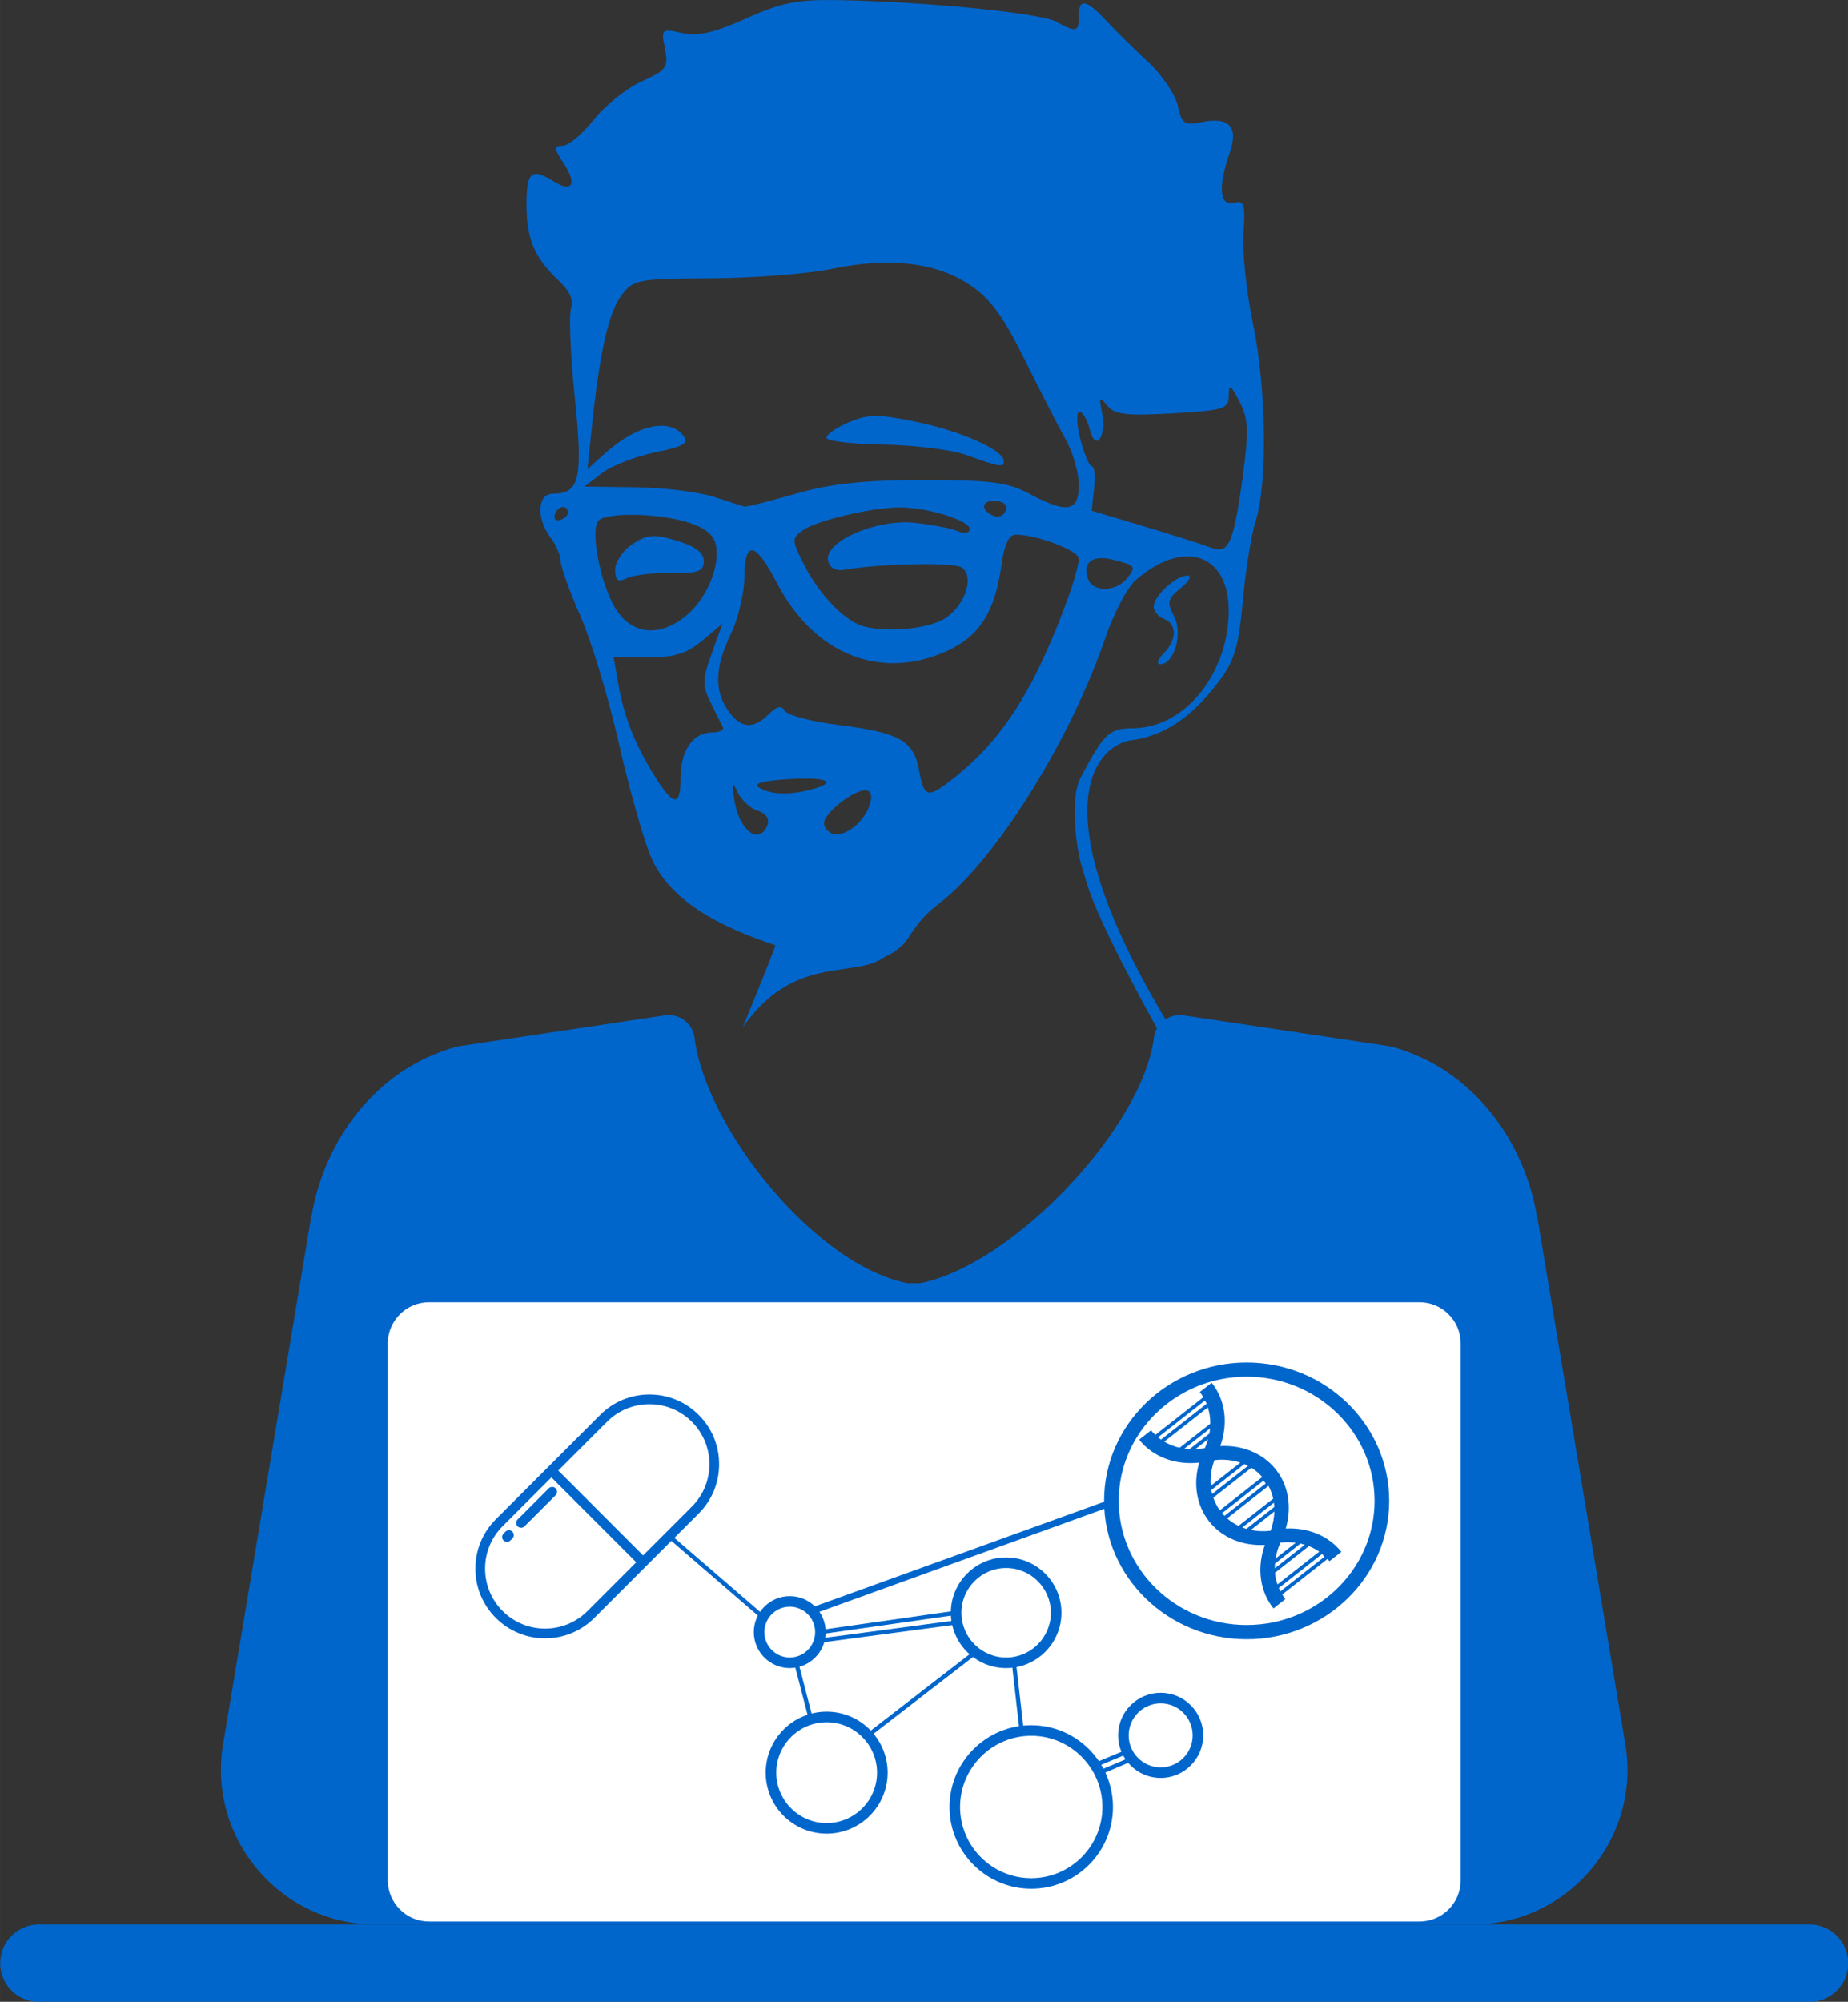 <?xml version="1.0" encoding="UTF-8" standalone="no"?>
<!-- Created with Inkscape (http://www.inkscape.org/) -->

<svg
   xmlns:dc="http://purl.org/dc/elements/1.1/"
   xmlns:cc="http://creativecommons.org/ns#"
   xmlns:rdf="http://www.w3.org/1999/02/22-rdf-syntax-ns#"
   xmlns:svg="http://www.w3.org/2000/svg"
   xmlns="http://www.w3.org/2000/svg"
   xmlns:sodipodi="http://sodipodi.sourceforge.net/DTD/sodipodi-0.dtd"
   xmlns:inkscape="http://www.inkscape.org/namespaces/inkscape"
   width="66.303mm"
   height="71.786mm"
   viewBox="0 0 234.931 254.361"
   id="svg2"
   version="1.1"
   inkscape:version="0.92.3 (2405546, 2018-03-11)"
   sodipodi:docname="story.svg">
  <rect x="0" y="0" width="234.931" height="254.361" fill="#333333" stroke="none"/>
  <defs
     id="defs4" />
  <sodipodi:namedview
     id="base"
     pagecolor="#ffffff"
     bordercolor="#666666"
     borderopacity="1.0"
     inkscape:pageopacity="0.0"
     inkscape:pageshadow="2"
     inkscape:zoom="4"
     inkscape:cx="133.96539"
     inkscape:cy="75.143856"
     inkscape:document-units="px"
     inkscape:current-layer="g5328"
     showgrid="false"
     inkscape:window-width="1920"
     inkscape:window-height="1017"
     inkscape:window-x="-8"
     inkscape:window-y="-8"
     inkscape:window-maximized="1"
     fit-margin-top="0"
     fit-margin-left="0"
     fit-margin-right="0"
     fit-margin-bottom="0" />
  <g
     inkscape:label="Ebene 1"
     inkscape:groupmode="layer"
     id="layer1"
     transform="translate(-316.135,-44.394)">
    <g
       id="g4540"
       transform="matrix(1.038,0,0,1.038,535.959,-121.866)">
      <g
         id="g4504" />
      <g
         id="g4506" />
      <g
         id="g4508" />
      <g
         id="g4510" />
      <g
         id="g4512" />
      <g
         id="g4514" />
      <g
         id="g4516" />
      <g
         id="g4518" />
      <g
         id="g4520" />
      <g
         id="g4522" />
      <g
         id="g4524" />
      <g
         id="g4526" />
      <g
         id="g4528" />
      <g
         id="g4530" />
      <g
         id="g4532" />
    </g>
    <g
       id="g4584"
       transform="matrix(0.173,0,0,0.173,727.799,49.512)" />
    <g
       id="g4586"
       transform="matrix(0.173,0,0,0.173,727.799,49.512)" />
    <g
       id="g4588"
       transform="matrix(0.173,0,0,0.173,727.799,49.512)" />
    <g
       id="g4590"
       transform="matrix(0.173,0,0,0.173,727.799,49.512)" />
    <g
       id="g4592"
       transform="matrix(0.173,0,0,0.173,727.799,49.512)" />
    <g
       id="g4594"
       transform="matrix(0.173,0,0,0.173,727.799,49.512)" />
    <g
       id="g4596"
       transform="matrix(0.173,0,0,0.173,727.799,49.512)" />
    <g
       id="g4598"
       transform="matrix(0.173,0,0,0.173,727.799,49.512)" />
    <g
       id="g4600"
       transform="matrix(0.173,0,0,0.173,727.799,49.512)" />
    <g
       id="g4602"
       transform="matrix(0.173,0,0,0.173,727.799,49.512)" />
    <g
       id="g4604"
       transform="matrix(0.173,0,0,0.173,727.799,49.512)" />
    <g
       id="g4606"
       transform="matrix(0.173,0,0,0.173,727.799,49.512)" />
    <g
       id="g4608"
       transform="matrix(0.173,0,0,0.173,727.799,49.512)" />
    <g
       id="g4610"
       transform="matrix(0.173,0,0,0.173,727.799,49.512)" />
    <g
       id="g4612"
       transform="matrix(0.173,0,0,0.173,727.799,49.512)" />
    <g
       transform="matrix(1.212,0,0,1.212,-84.588,-42.379)"
       id="g5295">
      <g
         id="g5328">
        <path
           inkscape:connector-curvature="0"
           style="fill:#529f00;fill-opacity:0"
           d="m 384.868,235.11 c -18.52,0 -34.786,-3.84 -47.183,-16.684 -0.009,7.698 -0.825,14.701 -2.866,22.808 1.339,0.818 2.378,2.162 2.58,3.833 2.646,21.529 23.051,37.761 47.469,37.761 24.413,0 44.818,-16.235 47.469,-37.761 0.206,-1.674 1.222,-3.015 2.581,-3.831 -2.041,-8.107 -6.608,-16.005 -6.617,-23.703 -12.397,12.844 -24.914,17.577 -43.433,17.577 z"
           id="path4217"
           sodipodi:nodetypes="scccscccs"
           transform="matrix(0.986,0,0,0.986,4.194,2.562)" />
        <path
           sodipodi:nodetypes="ccccccscccccccccccsccsc"
           id="path4213"
           d="m 501.046,254.079 -9.207,-55.114 h -0.027 c -1.278,-7.453 -6.402,-15.17 -15.125,-17.613 -0.108,-0.03 -0.215,-0.054 -0.326,-0.07 l -21.481,-3.223 c -0.131,-0.02 -0.412,-0.03 -0.547,-0.03 -1.359,0 -2.505,1.013 -2.67,2.363 -1.143,9.287 -14.622,23.739 -24.503,25.733 h -1.355 c -9.882,-1.995 -21.186,-16.445 -22.327,-25.733 -0.169,-1.389 -1.419,-2.433 -2.739,-2.361 -0.158,-0.009 -0.313,0.004 -0.478,0.029 l -21.481,3.223 c -0.11,0.016 -0.218,0.04 -0.326,0.07 -8.724,2.442 -13.847,10.16 -15.125,17.613 h -0.027 l -9.207,55.114 c -1.905,10.008 5.768,19.28 15.956,19.28 h 0.675 113.688 0.675 c 10.188,0 17.86,-9.272 15.954,-19.28 z"
           style="fill:#0066cc;fill-opacity:1;stroke-width:0.986"
           inkscape:connector-curvature="0" />
        <path
           id="path4233"
           d="M 479.515,273.046 H 375.631 c -2.39,0 -4.328,-1.938 -4.328,-4.328 v -56.271 c 0,-2.39 1.938,-4.329 4.328,-4.329 h 103.884 c 2.39,0 4.329,1.938 4.329,4.329 v 56.271 c 0,2.39 -1.938,4.328 -4.329,4.328 z"
           style="fill:#ffffff;fill-opacity:1;stroke-width:0.986"
           inkscape:connector-curvature="0" />
        <path
           inkscape:connector-curvature="0"
           style="fill:#0066cc;fill-opacity:1;stroke-width:0.986"
           d="M 520.437,281.48 H 334.709 c -2.244,0 -4.06,-1.818 -4.06,-4.06 0,-2.242 1.816,-4.06 4.06,-4.06 h 185.728 c 2.244,0 4.06,1.818 4.06,4.06 0,2.242 -1.816,4.06 -4.06,4.06 z"
           id="path4239"
           sodipodi:nodetypes="sssssss" />
        <path
           sodipodi:nodetypes="csssssssssssssssssssssssssssssssssscczssssscsscssssssccssssssssssscsscsscsssssssssssssssssssssssssssssssscssscssssscsssscssccsscsssssssscsssssssssssscssssssssscsssscsscssccscssccc"
           inkscape:connector-curvature="0"
           id="path5495"
           d="m 408.539,179.299 c 3.492,-8.501 3.421,-8.602 3.421,-8.602 -5.078,-1.693 -10.97,-4.313 -13.059,-9.269 -0.786,-1.865 -2.306,-7.252 -3.377,-11.972 -1.072,-4.72 -2.88,-10.699 -4.02,-13.287 -1.139,-2.588 -2.071,-5.181 -2.071,-5.763 0,-0.582 -0.472,-1.682 -1.05,-2.446 -1.538,-2.034 -1.4,-4.606 0.247,-4.606 2.818,0 3.17,-1.575 2.28,-10.211 -0.458,-4.443 -0.626,-8.617 -0.374,-9.276 0.295,-0.768 -0.166,-1.783 -1.286,-2.833 -2.562,-2.402 -3.393,-4.367 -3.393,-8.025 0,-3.407 0.52,-3.846 2.838,-2.398 1.966,1.228 2.496,0.298 1.07,-1.877 -1.055,-1.61 -1.07,-1.85 -0.117,-1.85 0.602,0 2.069,-1.23 3.26,-2.734 1.191,-1.504 3.454,-3.315 5.03,-4.025 2.617,-1.18 2.828,-1.476 2.438,-3.425 -0.415,-2.073 -0.364,-2.119 1.799,-1.644 1.659,0.364 3.37,-0.025 6.718,-1.529 3.757,-1.687 5.371,-2.001 9.858,-1.915 9.192,0.177 21.027,1.354 22.66,2.254 2.106,1.161 2.371,1.097 2.371,-0.569 0,-1.938 0.767,-1.799 2.951,0.536 1.011,1.082 2.994,3.038 4.406,4.348 1.412,1.31 2.777,3.34 3.034,4.512 0.408,1.857 0.712,2.079 2.368,1.732 3.022,-0.634 4.038,0.427 3.07,3.204 -1.236,3.547 -1.062,5.623 0.44,5.23 1.089,-0.285 1.22,0.13 1.009,3.204 -0.133,1.942 0.32,6.223 1.008,9.512 1.391,6.651 1.523,16.789 0.27,20.64 -0.448,1.377 -1.052,5.137 -1.342,8.357 -0.435,4.833 -0.876,6.312 -2.529,8.478 -2.118,2.777 -4.889,5.566 -9.114,6.138 -3.971,0.538 -9.977,7.554 4.6,31.042 m -1.537,-0.03 c -8.027,-14.547 -7.737,-16.121 -8.281,-17.656 -0.544,-1.535 -1.364,-7.158 -0.162,-9.418 2.363,-4.443 2.917,-5.177 5.361,-5.177 5.893,0 10.181,-6.145 10.181,-12.322 0,-6.021 -4.781,-7.577 -9.787,-3.186 -0.86,0.754 -2.272,3.443 -3.139,5.975 -3.746,10.947 -11.607,23.484 -17.526,27.953 -2.477,1.87 -2.928,3.601 -3.923,4.447 -1.063,0.903 -0.954,0.642 -2.079,1.325 -3.206,1.947 -9.31,-0.348 -14.521,7.158 m 44.13,-39.191 c 1.42,-1.42 1.444,-3.089 0.051,-3.623 -0.59,-0.226 -1.073,-0.81 -1.073,-1.297 0,-1.118 2.318,-3.252 3.532,-3.252 0.504,0 0.195,0.585 -0.688,1.299 -1.4,1.134 -1.492,1.51 -0.721,2.951 0.964,1.801 0.035,5.046 -1.444,5.046 -0.43,0 -0.276,-0.506 0.342,-1.124 z m -41.538,17.965 c 0.243,-0.633 -0.162,-1.214 -1.042,-1.493 -0.792,-0.251 -1.75,-1.153 -2.128,-2.003 -0.552,-1.242 -0.612,-1.06 -0.3,0.921 0.503,3.202 2.626,4.777 3.471,2.575 z m 9.173,0.142 c 1.338,-1.078 2.168,-3.223 1.425,-3.683 -1.002,-0.619 -5.059,2.478 -4.648,3.549 0.485,1.265 1.753,1.318 3.223,0.134 z m -18.285,-5.118 c 0,-2.841 1.309,-4.715 3.294,-4.715 0.771,0 1.285,-0.241 1.141,-0.536 -0.144,-0.295 -0.72,-1.453 -1.28,-2.574 -0.891,-1.782 -0.877,-2.431 0.107,-5.169 l 1.126,-3.131 -2.106,1.772 c -1.631,1.372 -2.918,1.772 -5.706,1.772 h -3.6 l 0.466,2.682 c 0.608,3.497 1.721,6.348 3.77,9.654 2.06,3.323 2.788,3.388 2.788,0.246 z m 13.694,1.27 c 2.923,-0.783 1.676,-1.341 -2.427,-1.086 -2.689,0.167 -3.705,0.462 -3.04,0.883 1.163,0.737 3.195,0.812 5.467,0.203 z m 14.908,-1.158 c 3.356,-2.633 5.822,-5.654 8.159,-9.993 2.177,-4.042 5,-11.421 5,-13.068 0,-0.822 -4.434,-2.504 -6.601,-2.504 -0.728,0 -1.213,1.035 -1.514,3.23 -0.665,4.849 -2.301,7.425 -5.699,8.967 -6.958,3.159 -13.957,0.359 -17.856,-7.143 -2.245,-4.32 -3.365,-4.533 -3.396,-0.645 -0.013,1.704 -0.646,4.386 -1.406,5.959 -1.688,3.495 -1.786,5.968 -0.317,8.065 1.326,1.894 2.647,2.018 4.264,0.401 0.857,-0.857 1.332,-0.956 1.704,-0.355 0.283,0.459 2.783,1.118 5.554,1.466 6.458,0.811 7.927,1.628 8.51,4.734 0.551,2.935 0.881,3.016 3.597,0.885 z m -28.152,-16.96 c 2.134,-1.679 3.619,-4.967 3.291,-7.286 -0.167,-1.181 -0.978,-1.929 -2.74,-2.53 -3.158,-1.077 -9.061,-1.179 -9.685,-0.168 -0.765,1.237 0.314,6.599 1.829,9.09 1.666,2.74 4.516,3.089 7.305,0.895 z m -7.315,-4.937 c 0,-0.82 0.819,-2.027 1.82,-2.683 1.545,-1.013 2.247,-1.065 4.648,-0.345 1.941,0.582 2.828,1.253 2.828,2.142 0,1.076 -0.574,1.286 -3.397,1.238 -1.868,-0.031 -3.96,0.212 -4.648,0.54 -0.983,0.469 -1.251,0.277 -1.251,-0.893 z m 34.277,5.295 c 2.301,-1.19 3.541,-4.523 2.056,-5.528 -0.828,-0.56 -8.552,-0.401 -12.35,0.255 -0.875,0.151 -1.497,-0.215 -1.654,-0.972 -0.412,-1.99 5.085,-4.385 9.083,-3.957 1.799,0.192 3.834,0.584 4.522,0.87 0.732,0.305 1.251,0.206 1.251,-0.237 0,-0.873 -4.448,-2.246 -7.295,-2.251 -2.906,-0.006 -8.832,1.392 -10.227,2.412 -1.159,0.847 -1.147,1.067 0.209,3.712 1.483,2.893 3.982,5.549 5.871,6.239 2.106,0.77 6.541,0.488 8.533,-0.543 z m 19.371,-4.333 c 1.064,-1.282 0.954,-1.423 -1.58,-2.03 -2.067,-0.495 -3.105,0.385 -2.454,2.082 0.522,1.361 2.886,1.33 4.033,-0.052 z m 12.227,-11.058 c 0.604,-4.492 0.54,-5.741 -0.39,-7.525 -0.943,-1.808 -1.116,-1.904 -1.12,-0.622 -0.005,1.395 -0.478,1.544 -5.904,1.859 -4.825,0.279 -6.071,0.133 -6.842,-0.802 -0.823,-0.999 -0.895,-0.916 -0.566,0.65 0.536,2.554 -0.658,4.292 -1.271,1.85 -0.256,-1.021 -0.747,-1.856 -1.091,-1.856 -0.344,0 -0.299,1.287 0.101,2.86 0.399,1.573 0.944,2.86 1.211,2.86 0.266,0 0.371,1.046 0.231,2.324 l -0.253,2.324 5.581,1.669 c 3.07,0.918 6.225,1.92 7.012,2.226 1.801,0.701 2.322,-0.532 3.302,-7.819 z m -70.826,4.085 c -0.088,-0.855 -1.069,-0.689 -1.377,0.232 -0.157,0.472 0.1,0.729 0.572,0.572 0.472,-0.157 0.834,-0.519 0.804,-0.804 z m 45.281,-1.118 c -1.561,-0.34 -2.235,0.55 -0.996,1.316 0.66,0.408 1.227,0.329 1.569,-0.218 0.319,-0.51 0.087,-0.954 -0.573,-1.098 z m -21.379,-0.831 c 3.726,-1.066 7.145,-1.43 13.409,-1.43 7.041,0 8.841,0.232 11.076,1.43 3.955,2.12 5.193,1.904 5.193,-0.905 0,-1.284 -0.629,-3.457 -1.397,-4.827 -0.768,-1.37 -2.71,-5.149 -4.313,-8.396 -2.226,-4.508 -3.592,-6.352 -5.772,-7.794 -3.54,-2.343 -8.436,-2.899 -14.448,-1.641 -2.454,0.514 -8.128,0.957 -12.608,0.986 -7.83,0.05 -8.197,0.121 -9.472,1.839 -1.334,1.797 -2.27,6.018 -3.085,13.913 l -0.44,4.259 1.633,-1.488 c 3.41,-3.107 6.823,-3.956 8.377,-2.083 0.699,0.842 0.199,1.149 -2.952,1.812 -2.086,0.439 -4.598,1.424 -5.581,2.188 l -1.788,1.39 5.363,0.071 c 2.95,0.039 6.651,0.495 8.224,1.014 1.573,0.518 3.022,0.976 3.22,1.018 0.198,0.041 2.61,-0.569 5.361,-1.355 z m 17.914,-4.045 c -1.553,-0.56 -5.495,-1.056 -8.76,-1.104 -3.265,-0.048 -5.936,-0.373 -5.936,-0.723 0,-0.35 1.074,-1.086 2.387,-1.634 2.042,-0.853 3.077,-0.853 7.159,4.2e-4 4.653,0.973 9.046,2.957 9.046,4.084 0,0.701 -0.396,0.638 -3.897,-0.623 z"
           style="fill:#0066cc;fill-opacity:1;stroke-width:0.986" />
        <path
           id="path4391-8"
           d="m 470.076,235.266 1.245,-0.977 c -0.844,-1.061 -1.981,-1.777 -3.252,-2.15 l -0.005,-0.006 -0.005,0.004 c -0.814,-0.238 -1.683,-0.339 -2.569,-0.294 0.64,-2.171 0.336,-4.457 -1.051,-6.199 -1.383,-1.738 -3.545,-2.559 -5.812,-2.445 0.824,-2.3 0.581,-4.782 -0.903,-6.642 l -1.245,0.978 c 0.138,0.173 0.256,0.356 0.368,0.542 l -5.037,3.954 c -0.157,-0.151 -0.309,-0.307 -0.447,-0.48 l -1.246,0.977 c 1.482,1.862 3.857,2.673 6.301,2.406 -0.634,2.165 -0.328,4.442 1.055,6.181 1.386,1.742 3.555,2.564 5.829,2.448 -0.83,2.303 -0.585,4.793 0.901,6.659 l 1.245,-0.979 c -0.122,-0.155 -0.225,-0.317 -0.326,-0.483 l 4.743,-3.724 c 0.07,0.078 0.147,0.149 0.212,0.231 z m -5.717,0.255 2.676,-2.101 c 0.154,0.035 0.304,0.08 0.455,0.125 l -3.142,2.467 c -8.6e-4,-0.163 -0.002,-0.326 0.011,-0.492 z m 0.574,-2.201 c 0.542,-0.062 1.078,-0.053 1.599,0.015 l -2.106,1.653 c 0.092,-0.563 0.257,-1.125 0.507,-1.669 z m -3.998,-1.584 3.315,-2.602 c 0.02,0.15 0.028,0.302 0.035,0.454 l -2.914,2.289 c -0.147,-0.044 -0.294,-0.087 -0.437,-0.141 z m 3.237,-3.022 -3.63,2.849 c -0.433,-0.205 -0.835,-0.466 -1.198,-0.784 l 4.337,-3.404 c 0.228,0.425 0.389,0.873 0.491,1.339 z m -1.016,-1.89 0.236,0.297 -4.324,3.395 c -0.088,-0.09 -0.175,-0.181 -0.257,-0.28 l 4.345,-3.412 z m -5.463,0.978 3.45,-2.709 c 0.133,0.056 0.268,0.107 0.395,0.174 l -3.767,2.957 c -0.033,-0.139 -0.052,-0.281 -0.077,-0.421 z m 3.04,-2.866 -3.097,2.432 c -0.078,-0.887 0.047,-1.807 0.375,-2.691 0.941,-0.114 1.871,-0.021 2.722,0.259 z m -5.336,-1.406 c -0.182,-0.009 -0.359,-0.037 -0.537,-0.062 l 2.693,-2.115 c -0.018,0.177 -0.032,0.355 -0.064,0.533 l -2.092,1.643 z m -1.033,-0.152 c -0.576,-0.13 -1.12,-0.344 -1.617,-0.641 l 4.578,-3.593 c 0.176,0.549 0.26,1.123 0.255,1.709 l -3.215,2.525 z m 2.663,-4.965 c 0.058,0.116 0.118,0.233 0.167,0.352 l -4.786,3.759 c -0.106,-0.075 -0.208,-0.159 -0.308,-0.242 l 4.928,-3.869 z m -1.011,5.112 1.326,-1.042 c -0.09,0.314 -0.195,0.628 -0.334,0.934 -0.332,0.063 -0.664,0.092 -0.993,0.108 z m 1.882,5.08 3.988,-3.13 c 0.423,0.262 0.808,0.583 1.145,0.967 l -4.449,3.495 c -0.299,-0.415 -0.527,-0.863 -0.684,-1.332 z m 3.936,3.388 2.462,-1.933 c -0.02,0.673 -0.149,1.354 -0.396,2.017 -0.707,0.084 -1.403,0.052 -2.066,-0.084 z m 3.098,6.435 c -0.06,-0.116 -0.115,-0.233 -0.166,-0.353 l 4.543,-3.567 0.237,0.297 -4.614,3.624 z m -0.308,-0.723 c -0.134,-0.396 -0.224,-0.805 -0.262,-1.222 l 3.555,-2.793 c 0.385,0.151 0.749,0.342 1.088,0.576 l -4.382,3.439 z"
           inkscape:connector-curvature="0"
           style="fill:#0066cc;fill-opacity:1" />
        <path
           style="fill:#0066cc;fill-opacity:1"
           inkscape:connector-curvature="0"
           d="m 403.917,219.933 c -1.38,-1.38 -3.216,-2.141 -5.168,-2.141 -1.952,0 -3.788,0.76 -5.168,2.141 l -5.473,5.473 c -1e-4,1e-4 -1.5e-4,1.5e-4 -2.5e-4,2.5e-4 l -5.473,5.473 c -1.38,1.38 -2.141,3.216 -2.141,5.168 0,1.952 0.76,3.788 2.141,5.168 1.38,1.38 3.216,2.141 5.168,2.141 1.952,0 3.788,-0.76 5.168,-2.141 l 5.473,-5.473 c 10e-5,-1e-4 1.5e-4,-1.5e-4 2.5e-4,-2.5e-4 l 5.473,-5.473 c 1.381,-1.38 2.141,-3.216 2.141,-5.168 0,-1.952 -0.76,-3.788 -2.141,-5.168 z m -11.667,20.562 c -1.188,1.188 -2.768,1.842 -4.448,1.842 -1.68,0 -3.26,-0.654 -4.448,-1.842 -1.188,-1.188 -1.842,-2.768 -1.842,-4.448 0,-1.68 0.654,-3.26 1.842,-4.448 l 5.113,-5.113 8.896,8.896 z m 10.947,-10.947 -5.113,5.113 -8.896,-8.896 5.113,-5.113 c 1.188,-1.188 2.768,-1.842 4.448,-1.842 1.68,0 3.26,0.654 4.448,1.842 1.188,1.188 1.842,2.768 1.842,4.448 0,1.68 -0.654,3.26 -1.842,4.448 z"
           id="path4570-6" />
        <g
           id="g4574-0"
           transform="matrix(0.05,0,0,0.05,380.493,217.792)">
          <path
             style="fill:#0066cc;fill-opacity:1"
             inkscape:connector-curvature="0"
             d="m 77.586,287.544 c -3.984,-3.983 -10.44,-3.983 -14.424,0.001 l -4.08,4.08 c -3.983,3.983 -3.983,10.441 0,14.425 1.992,1.991 4.601,2.986 7.212,2.986 2.611,0 5.22,-0.995 7.212,-2.987 l 4.08,-4.08 c 3.983,-3.983 3.983,-10.441 0,-14.425 z"
             id="path4576-9" />
        </g>
        <g
           id="g4580-9"
           transform="matrix(0.05,0,0,0.05,380.493,217.792)"
           style="fill:#0066cc;fill-opacity:1">
          <path
             style="fill:#0066cc;fill-opacity:1"
             inkscape:connector-curvature="0"
             d="m 168.359,196.771 c -3.984,-3.983 -10.44,-3.983 -14.424,0.001 L 88.66,262.047 c -3.983,3.983 -3.983,10.441 0,14.425 1.992,1.991 4.601,2.986 7.212,2.986 2.611,0 5.22,-0.995 7.212,-2.987 l 65.275,-65.275 c 3.983,-3.983 3.983,-10.441 0,-14.425 z"
             id="path4582-4" />
        </g>
        <path
           style="fill:#0066cc;fill-opacity:1;stroke-width:0.26;stroke-miterlimit:4;stroke-dasharray:none"
           id="path4697"
           d="m 461.39,243.451 c -8.245,0 -14.952,-6.51 -14.952,-14.508 0,-7.998 6.707,-14.504 14.952,-14.504 8.244,0 14.952,6.506 14.952,14.504 0,7.998 -6.708,14.508 -14.952,14.508 z m 0,-27.524 c -7.398,0 -13.417,5.839 -13.417,13.016 0,7.178 6.019,13.018 13.417,13.018 7.399,0 13.417,-5.839 13.417,-13.018 0,-7.176 -6.018,-13.016 -13.417,-13.016 z"
           inkscape:connector-curvature="0" />
        <path
           style="fill:#0066cc;fill-opacity:1;stroke-width:0.26;stroke-miterlimit:4;stroke-dasharray:none"
           id="path4701"
           d="m 436.163,246.476 c -3.198,0 -5.801,-2.602 -5.801,-5.8 0,-3.2 2.603,-5.802 5.801,-5.802 3.199,0 5.802,2.602 5.802,5.802 0,3.199 -2.603,5.8 -5.802,5.8 z m 0,-10.493 c -2.587,0 -4.692,2.105 -4.692,4.694 0,2.586 2.105,4.692 4.692,4.692 2.588,0 4.693,-2.105 4.693,-4.692 0,-2.589 -2.105,-4.694 -4.693,-4.694 z"
           inkscape:connector-curvature="0" />
        <path
           style="fill:#0066cc;fill-opacity:1;stroke-width:0.26;stroke-miterlimit:4;stroke-dasharray:none"
           id="path4705"
           d="m 413.468,246.476 c -2.08,0 -3.771,-1.692 -3.771,-3.771 0,-2.08 1.692,-3.771 3.771,-3.771 2.08,0 3.771,1.692 3.771,3.771 0,2.08 -1.692,3.771 -3.771,3.771 z m 0,-6.435 c -1.468,0 -2.663,1.196 -2.663,2.663 0,1.469 1.195,2.663 2.663,2.663 1.469,0 2.663,-1.194 2.663,-2.663 0,-1.468 -1.194,-2.663 -2.663,-2.663 z"
           inkscape:connector-curvature="0" />
        <polygon
           transform="matrix(0.77,0,0,0.77,388.324,213.028)"
           points="28.817,36.728 16.164,25.808 16.541,25.37 29.194,36.29 28.817,36.728 "
           id="polygon4707"
           style="fill:#0066cc;fill-opacity:1;stroke-width:0.26;stroke-miterlimit:4;stroke-dasharray:none" />
        <polygon
           transform="matrix(0.77,0,0,0.77,388.324,213.028)"
           points="36.875,38.827 36.794,38.257 55.277,35.62 55.358,36.192 36.875,38.827 "
           id="polygon4711"
           style="fill:#0066cc;fill-opacity:1;stroke-width:0.26;stroke-miterlimit:4;stroke-dasharray:none" />
        <polygon
           transform="matrix(0.77,0,0,0.77,388.324,213.028)"
           points="36.873,39.972 36.796,39.401 55.279,36.938 55.355,37.509 36.873,39.972 "
           id="polygon4713"
           style="fill:#0066cc;fill-opacity:1;stroke-width:0.26;stroke-miterlimit:4;stroke-dasharray:none" />
        <path
           style="fill:#0066cc;fill-opacity:1;stroke-width:0.26;stroke-miterlimit:4;stroke-dasharray:none"
           id="path4717"
           d="m 438.796,269.613 c -4.727,0 -8.573,-3.847 -8.573,-8.574 0,-4.727 3.846,-8.573 8.573,-8.573 4.728,0 8.573,3.847 8.573,8.574 0,4.727 -3.846,8.573 -8.573,8.573 z m 0,-16.039 c -4.116,0 -7.464,3.349 -7.464,7.465 0,4.116 3.349,7.465 7.464,7.465 4.116,0 7.465,-3.349 7.465,-7.465 0,-4.116 -3.349,-7.465 -7.465,-7.465 z"
           inkscape:connector-curvature="0" />
        <path
           style="fill:#0066cc;fill-opacity:1;stroke-width:0.26;stroke-miterlimit:4;stroke-dasharray:none"
           id="path4721"
           d="m 452.373,257.993 c -2.462,0 -4.465,-2.003 -4.465,-4.465 0,-2.462 2.003,-4.465 4.465,-4.465 2.462,0 4.464,2.003 4.464,4.465 0,2.462 -2.003,4.465 -4.464,4.465 z m 0,-7.82 c -1.851,0 -3.356,1.505 -3.356,3.355 0,1.851 1.506,3.356 3.356,3.356 1.85,0 3.356,-1.505 3.356,-3.356 7.7e-4,-1.849 -1.505,-3.355 -3.356,-3.355 z"
           inkscape:connector-curvature="0" />
        <polygon
           transform="matrix(0.77,0,0,0.77,388.324,213.028)"
           points="63.961,52.058 62.903,42.753 63.475,42.687 64.533,51.993 63.961,52.058 "
           id="polygon4723"
           style="fill:#0066cc;fill-opacity:1;stroke-width:0.26;stroke-miterlimit:4;stroke-dasharray:none" />
        <polygon
           transform="matrix(0.77,0,0,0.77,388.324,213.028)"
           points="74.364,56.903 74.142,56.372 78.501,54.552 78.724,55.083 74.364,56.903 "
           id="polygon4725"
           style="fill:#0066cc;fill-opacity:1;stroke-width:0.26;stroke-miterlimit:4;stroke-dasharray:none" />
        <polygon
           transform="matrix(0.77,0,0,0.77,388.324,213.028)"
           points="74.967,57.942 74.743,57.413 79.137,55.546 79.363,56.077 74.967,57.942 "
           id="polygon4727"
           style="fill:#0066cc;fill-opacity:1;stroke-width:0.26;stroke-miterlimit:4;stroke-dasharray:none" />
        <path
           style="fill:#0066cc;fill-opacity:1;stroke-width:0.26;stroke-miterlimit:4;stroke-dasharray:none"
           id="path4731"
           d="m 417.338,263.832 c -3.526,0 -6.394,-2.868 -6.394,-6.395 0,-3.525 2.869,-6.393 6.394,-6.393 3.525,0 6.394,2.868 6.394,6.393 0,3.527 -2.868,6.395 -6.394,6.395 z m 0,-11.679 c -2.914,0 -5.285,2.372 -5.285,5.284 0,2.914 2.372,5.286 5.285,5.286 2.914,0 5.285,-2.372 5.285,-5.286 0,-2.912 -2.371,-5.284 -5.285,-5.284 z"
           inkscape:connector-curvature="0" />
        <polygon
           transform="matrix(0.77,0,0,0.77,388.324,213.028)"
           points="35.254,50.476 33.26,42.792 33.818,42.647 35.812,50.331 35.254,50.476 "
           id="polygon4733"
           style="fill:#0066cc;fill-opacity:1;stroke-width:0.26;stroke-miterlimit:4;stroke-dasharray:none" />
        <polygon
           transform="matrix(0.77,0,0,0.77,388.324,213.028)"
           points="43.49,52.827 43.138,52.372 57.784,41.065 58.136,41.521 43.49,52.827 "
           id="polygon4735"
           style="fill:#0066cc;fill-opacity:1;stroke-width:0.26;stroke-miterlimit:4;stroke-dasharray:none" />
        <path
           style="fill:#0066cc;fill-rule:evenodd;stroke:#0066cc;stroke-width:0.7;stroke-linecap:butt;stroke-linejoin:miter;stroke-miterlimit:4;stroke-dasharray:none;stroke-opacity:1;fill-opacity:1"
           d="m 415.938,240.435 31.25,-11.295"
           id="path5004"
           inkscape:connector-curvature="0" />
      </g>
    </g>
  </g>
</svg>
